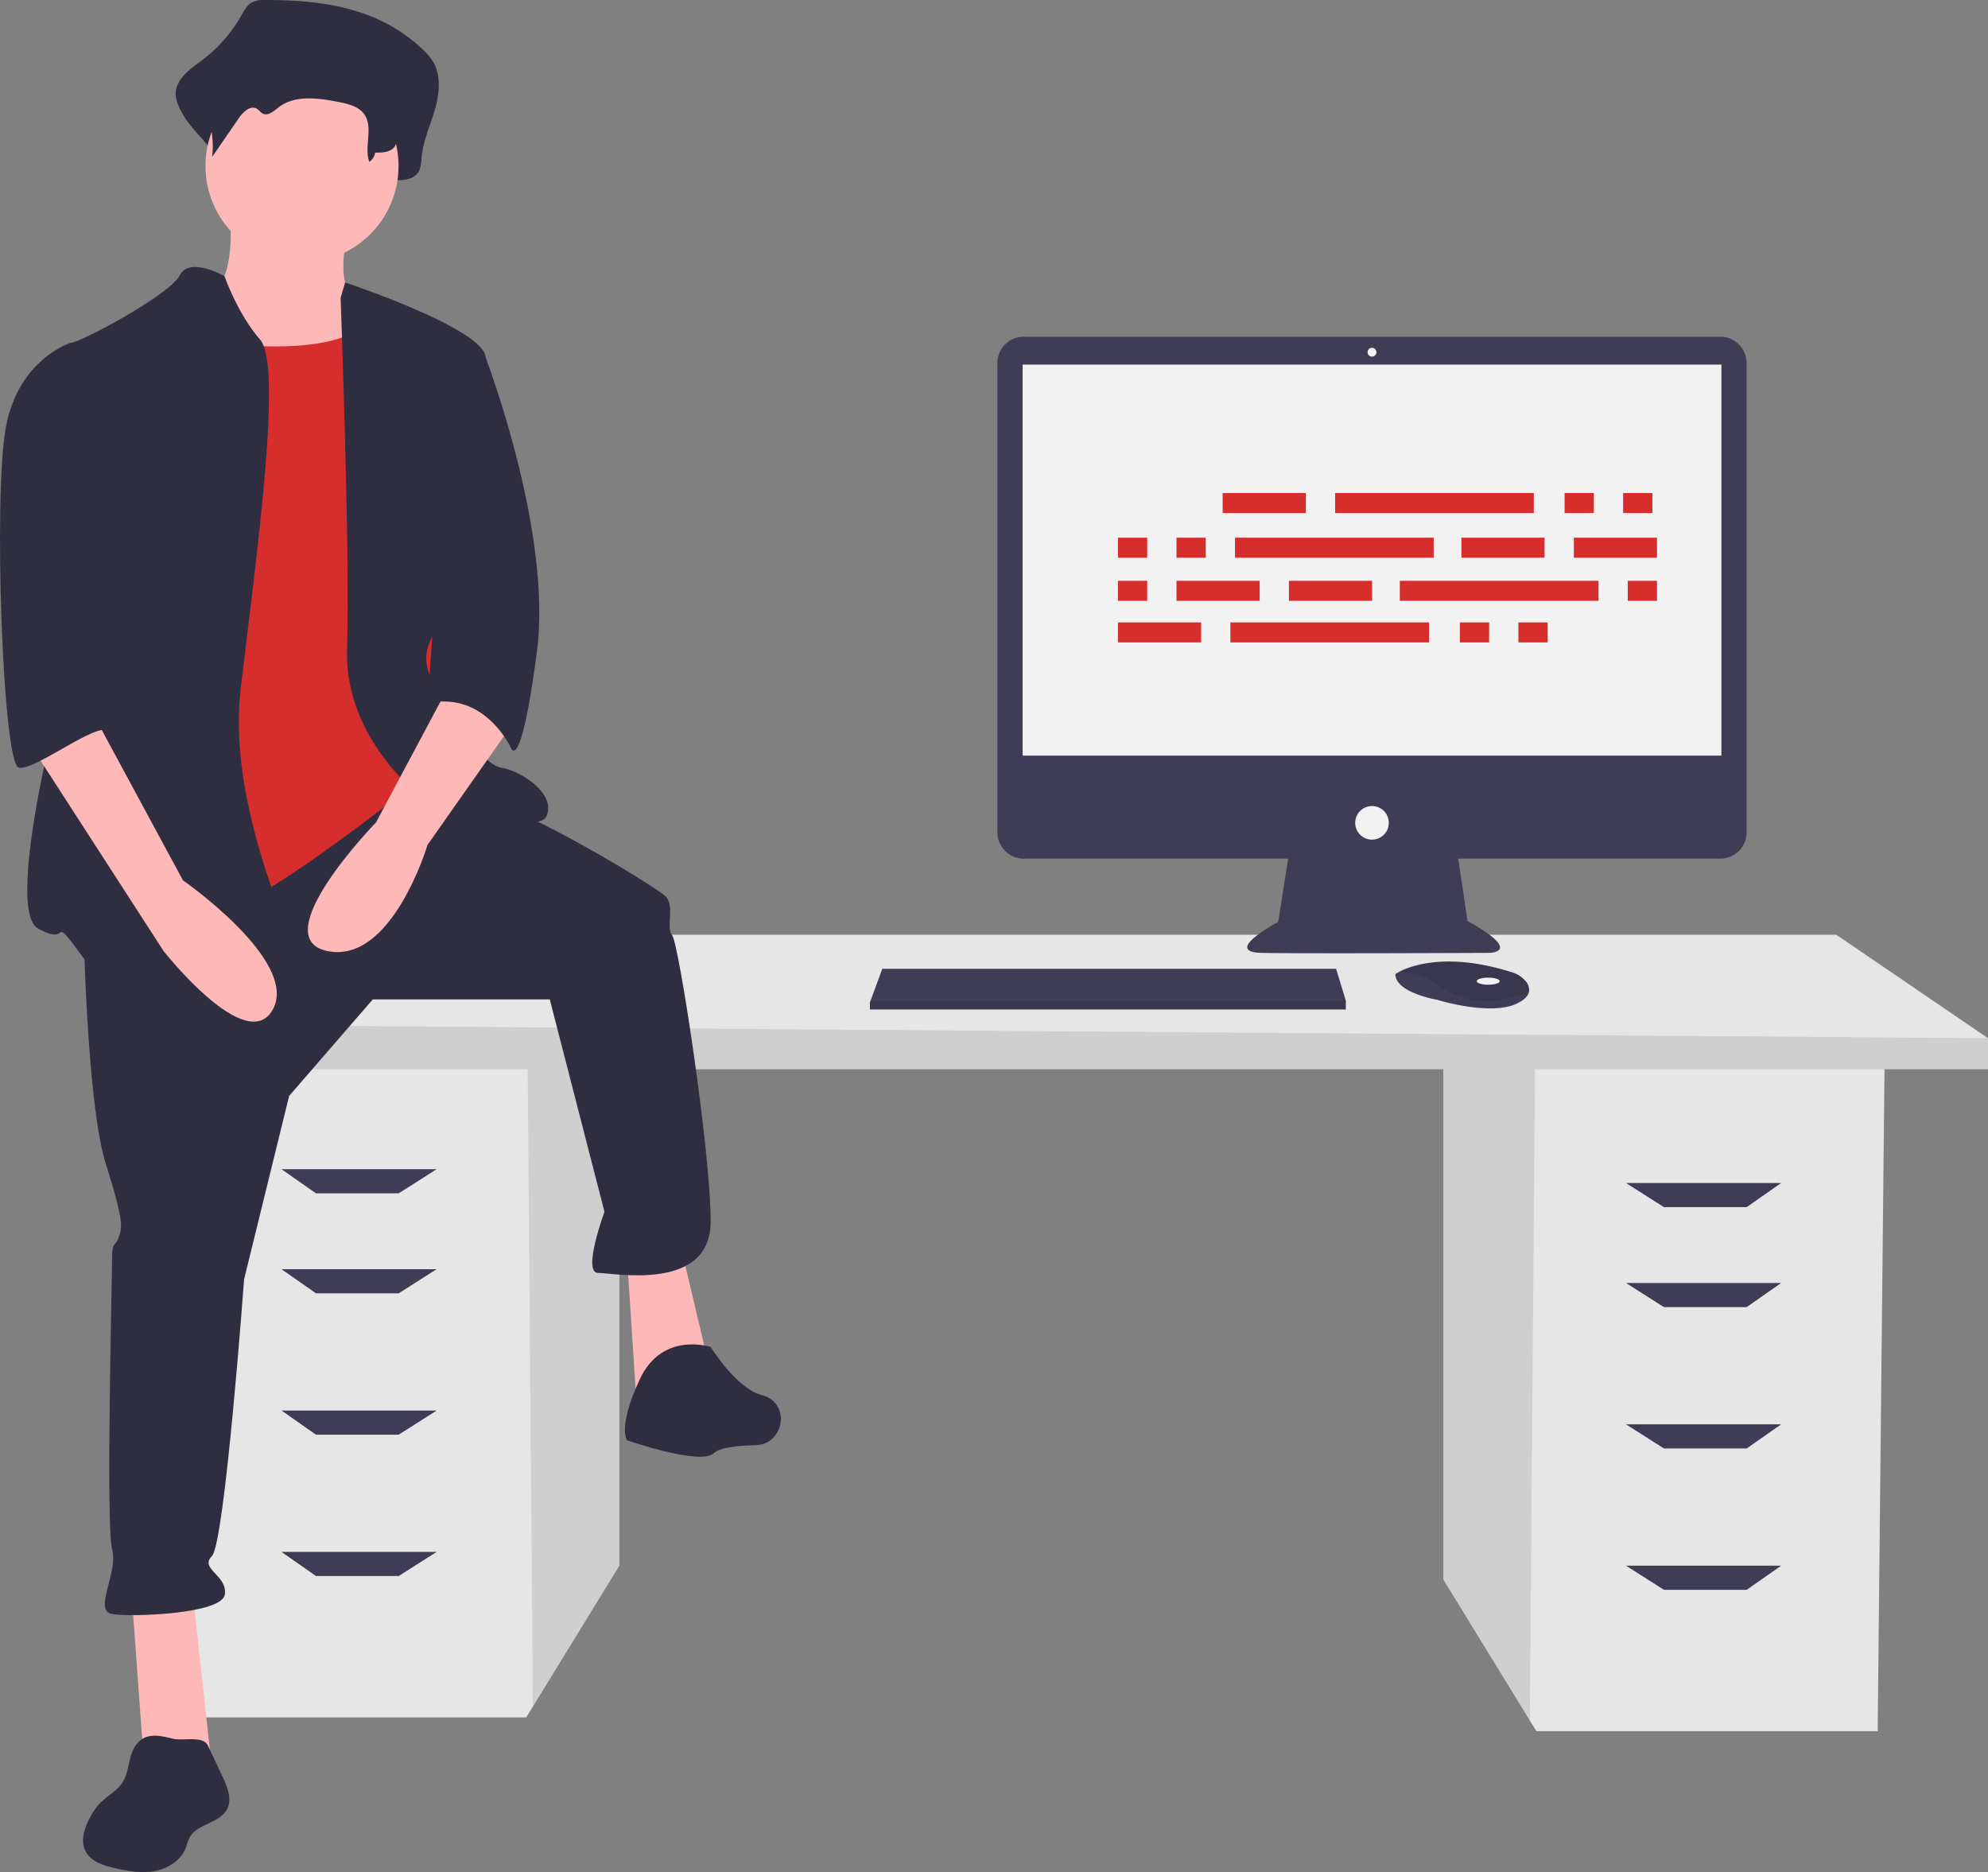 <svg xmlns="http://www.w3.org/2000/svg" data-name="Layer 1" width="711.188" height="669.683" viewBox="0 0 711.188 669.683" xmlns:xlink="http://www.w3.org/1999/xlink"><rect x="0" y="0" width="711.188" height="669.683" fill="#808080" stroke="none"/><title>feeling_proud</title><polygon points="516.326 380.018 516.326 565.013 547.27 615.443 549.625 619.279 671.722 619.279 674.189 380.018 516.326 380.018" fill="#e6e6e6"/><polygon points="516.326 380.018 516.326 565.013 547.27 615.443 549.169 380.018 516.326 380.018" opacity="0.1"/><polygon points="221.566 375.084 221.566 560.08 190.622 610.51 188.267 614.345 66.17 614.345 63.703 375.084 221.566 375.084" fill="#e6e6e6"/><polygon points="221.566 375.084 221.566 560.08 190.622 610.51 188.723 375.084 221.566 375.084" opacity="0.1"/><polygon points="711.188 371.385 711.188 382.484 47.67 382.484 47.67 366.451 109.335 334.385 656.923 334.385 711.188 371.385" fill="#e6e6e6"/><polygon points="711.188 371.385 711.188 382.484 47.67 382.484 47.67 366.451 711.188 371.385" opacity="0.1"/><polygon points="142.635 426.883 113.035 426.883 100.702 418.25 156.201 418.25 142.635 426.883" fill="#3f3d56"/><polygon points="142.635 462.649 113.035 462.649 100.702 454.016 156.201 454.016 142.635 462.649" fill="#3f3d56"/><polygon points="142.635 513.215 113.035 513.215 100.702 504.581 156.201 504.581 142.635 513.215" fill="#3f3d56"/><polygon points="142.635 563.78 113.035 563.78 100.702 555.147 156.201 555.147 142.635 563.78" fill="#3f3d56"/><polygon points="595.257 431.816 624.857 431.816 637.19 423.183 581.691 423.183 595.257 431.816" fill="#3f3d56"/><polygon points="595.257 467.582 624.857 467.582 637.19 458.949 581.691 458.949 595.257 467.582" fill="#3f3d56"/><polygon points="595.257 518.148 624.857 518.148 637.19 509.515 581.691 509.515 595.257 518.148" fill="#3f3d56"/><polygon points="595.257 568.713 624.857 568.713 637.19 560.08 581.691 560.08 595.257 568.713" fill="#3f3d56"/><path d="M859.82,235.615H610.634a9.423,9.423,0,0,0-9.424,9.424V412.897a9.423,9.423,0,0,0,9.424,9.424h94.593l-3.544,22.626s-20.253,10.759-6.013,11.076,81.328,0,81.328,0,12.974,0-7.595-11.392l-3.334-22.31h93.75a9.423,9.423,0,0,0,9.424-9.424V245.039A9.423,9.423,0,0,0,859.82,235.615Z" transform="translate(-244.406 -115.159)" fill="#3f3d56"/><rect x="365.823" y="130.424" width="249.996" height="139.871" fill="#f2f2f2"/><circle cx="490.821" cy="125.994" r="1.582" fill="#f2f2f2"/><circle cx="490.821" cy="294.346" r="6.013" fill="#f2f2f2"/><polygon points="481.452 357.952 481.452 361.117 311.202 361.117 311.202 358.585 311.436 357.952 315.632 346.56 477.971 346.56 481.452 357.952" fill="#3f3d56"/><path d="M791.376,470.013c-.31,1.326-1.481,2.725-4.127,4.047-9.493,4.747-28.797-1.266-28.797-1.266s-14.873-2.532-14.873-9.177a11.866,11.866,0,0,1,1.304-.775c3.991-2.112,17.225-7.322,40.691.221a9.786,9.786,0,0,1,4.46,2.923A4.667,4.667,0,0,1,791.376,470.013Z" transform="translate(-244.406 -115.159)" fill="#3f3d56"/><path d="M791.376,470.013c-11.62,4.452-21.977,4.785-32.607-2.598a23.343,23.343,0,0,0-13.886-4.573c3.991-2.112,17.225-7.322,40.691.221a9.786,9.786,0,0,1,4.46,2.923A4.667,4.667,0,0,1,791.376,470.013Z" transform="translate(-244.406 -115.159)" opacity="0.1"/><ellipse cx="532.4" cy="350.99" rx="4.114" ry="1.266" fill="#f2f2f2"/><polygon points="481.452 357.952 481.452 361.117 311.202 361.117 311.202 358.585 311.436 357.952 481.452 357.952" opacity="0.1"/><path d="M339.068,115.159a8.554,8.554,0,0,0-4.961,1.108c-1.476,1.011-2.406,2.782-3.356,4.429a52.986,52.986,0,0,1-14.434,16.305c-4.289,3.142-9.742,7.06-9.008,12.853a17.372,17.372,0,0,0,2.091,5.426c3.957,7.987,14.754,14.159,13.692,23.273,3.931-6.581-1.327-9.835,2.604-16.416,1.872-3.134,5.124-6.672,7.951-4.704.946.659,1.568,1.841,2.553,2.419,2.351,1.38,4.853-1.258,6.934-3.126,7.177-6.443,17.383-4.755,26.314-2.747,4.216.948,8.847,2.191,11.34,6.221,3.277,5.298-3.113,11.02-4.728,17.01a3.264,3.264,0,0,0,3.503,4.062c2.68-.264,5.854-.481,6.013-1.657,3.372.12,7.503-.262,8.947-3.772a14.762,14.762,0,0,0,.693-4.293c.53-5.897,3.033-11.277,4.691-16.89s2.379-12.191-.419-17.167a19.864,19.864,0,0,0-3.666-4.456C379.94,117.67,359.063,115.136,339.068,115.159Z" transform="translate(-244.406 -115.159)" fill="#2f2e41"/><path d="M326.544,190.064s3.453,28.778-9.209,31.081,11.511,41.441,11.511,41.441l57.557,6.907-13.814-46.045s-9.209-3.453-3.453-26.476S326.544,190.064,326.544,190.064Z" transform="translate(-244.406 -115.159)" fill="#ffb8b8"/><polygon points="47.028 569.318 51.633 632.631 75.806 632.631 68.9 569.318 47.028 569.318" fill="#ffb8b8"/><polygon points="224.303 449.6 227.756 502.552 254.233 491.041 243.872 447.298 224.303 449.6" fill="#ffb8b8"/><path d="M274.167,442.738s1.151,66.766,8.058,88.637,5.756,23.023,4.605,26.476-2.302,1.151-2.302,6.907-2.302,96.695,0,104.753-6.907,21.872,0,23.023,39.139,0,40.29-6.907-9.209-9.209-4.605-13.814,11.511-98.998,11.511-98.998l16.116-65.615,29.93-34.534H441.082l19.569,75.975s-8.058,21.872-2.302,21.872,40.29,6.907,40.29-18.418S487.127,451.947,484.825,449.645s1.151-10.36-2.302-13.814-43.743-27.627-58.708-32.232S387.857,393.515,387.857,393.515Z" transform="translate(-244.406 -115.159)" fill="#2f2e41"/><path d="M498.639,596.991s-17.267-5.756-25.325,11.511-4.605,21.872-4.605,21.872,26.476,9.209,31.081,4.605c2.003-2.003,8.365-2.699,14.913-2.846,9.973-.224,12.626-14.333,3.207-17.619q-.421-.147-.853-.255C507.848,611.955,498.639,596.991,498.639,596.991Z" transform="translate(-244.406 -115.159)" fill="#2f2e41"/><circle cx="108.038" cy="59.365" r="34.534" fill="#ffb8b8"/><path d="M307.55,235.534s56.406,11.511,70.219-6.907,19.569,51.801,19.569,51.801l6.907,73.673-10.36,40.29s-54.103,43.743-71.37,47.197-43.743,5.756-43.743,5.756,8.058-127.776,8.058-130.078S307.55,235.534,307.55,235.534Z" transform="translate(-244.406 -115.159)" fill="#d62d2d"/><path d="M324.704,213.945s-12.55-7.189-16.003-.282S273.016,237.836,269.562,237.836s6.907,95.544,2.302,107.056S245.389,440.436,258.051,447.343s3.453-6.907,16.116,10.36,74.824,17.267,78.277,10.36-27.627-58.708-21.872-107.056,14.965-115.114,6.907-124.323S324.704,213.945,324.704,213.945Z" transform="translate(-244.406 -115.159)" fill="#2f2e41"/><path d="M366.258,221.72l1.603-5.518s47.895,15.878,50.198,26.238,1.151,82.882-6.907,88.637-19.569,14.965-11.511,28.778,17.267,28.778,24.174,29.93,19.569,9.209,16.116,17.267-44.894-6.907-44.894-6.907-27.627-20.72-26.476-52.952S366.258,221.72,366.258,221.72Z" transform="translate(-244.406 -115.159)" fill="#2f2e41"/><path d="M406.548,357.554l-27.627,51.801s-40.29,41.441-17.267,46.045,35.685-37.987,35.685-37.987l29.93-42.592Z" transform="translate(-244.406 -115.159)" fill="#ffb8b8"/><path d="M340.75,124.195a7.838,7.838,0,0,0-4.039.783,9.413,9.413,0,0,0-2.732,3.131,39.773,39.773,0,0,1-11.75,11.524c-3.491,2.221-7.93,4.99-7.333,9.084a11.359,11.359,0,0,0,1.702,3.835,30.163,30.163,0,0,1,3.665,18.801l9.6-13.954c1.524-2.215,4.171-4.715,6.472-3.324.77.466,1.276,1.301,2.078,1.71,1.914.975,3.95-.889,5.644-2.21,5.842-4.554,14.15-3.361,21.421-1.942,3.432.67,7.202,1.549,9.231,4.397,3.372,4.733-.149,11.572,1.819,17.04a5.023,5.023,0,0,0,2.079-3.317c2.745.085,6.107-.185,7.283-2.666a9.188,9.188,0,0,0,.564-3.034c.432-4.168,2.469-7.971,3.819-11.938s1.937-8.616-.341-12.133a14.681,14.681,0,0,0-2.984-3.149C374.022,125.97,357.027,124.178,340.75,124.195Z" transform="translate(-244.406 -115.159)" fill="#2f2e41"/><path d="M406.548,237.836l10.725,2.847s24.96,63.919,19.204,107.662-9.209,34.534-9.209,34.534-9.209-20.72-29.93-16.116Z" transform="translate(-244.406 -115.159)" fill="#2f2e41"/><path d="M293.029,739.422c-2.776,3.772-2.219,9.165-4.678,13.151-2.131,3.455-6.148,5.267-8.814,8.329a22.326,22.326,0,0,0-2.266,3.26c-2.473,4.143-4.483,9.452-2.048,13.616,1.959,3.35,6.078,4.66,9.855,5.552,4.774,1.128,9.734,2.031,14.564,1.169s9.549-3.819,11.271-8.412a32.5,32.5,0,0,1,1.205-3.401c2.617-5.153,10.827-5.209,13.506-10.33,1.875-3.584.151-7.916-1.571-11.576l-5.261-11.177c-1.746-3.709-8.824-1.576-12.513-2.465C301.465,735.978,296.491,734.701,293.029,739.422Z" transform="translate(-244.406 -115.159)" fill="#2f2e41"/><path d="M254.598,380.577l48.348,74.824s29.93,37.987,39.139,20.72-32.232-46.045-32.232-46.045L278.772,372.519Z" transform="translate(-244.406 -115.159)" fill="#ffb8b8"/><path d="M278.772,240.138,269.562,237.836s-18.418,5.756-23.023,29.93-1.151,120.869,4.605,122.02,28.427-16.837,32.056-13.023-7.882-15.756-4.429-26.116S278.772,240.138,278.772,240.138Z" transform="translate(-244.406 -115.159)" fill="#2f2e41"/><g id="f3c2397c-d780-4cc6-97d8-1503d8277a2c" data-name="Group 13"><rect id="ad41612f-86f7-46b2-a964-3a5da7bcf3cf" data-name="Rectangle 55" x="437.407" y="176.363" width="29.752" height="7.163" fill="#d62d2d"/><rect id="b9a0b375-cc2a-4c59-8850-661af54e4f62" data-name="Rectangle 56" x="559.722" y="176.363" width="10.468" height="7.163" fill="#d62d2d"/><rect id="e174c2ab-9bc5-41ec-b37c-b06fbf8a9878" data-name="Rectangle 57" x="580.659" y="176.363" width="10.468" height="7.163" fill="#d62d2d"/><rect id="ba2479ac-4c7d-43b4-a028-73b1e20e4002" data-name="Rectangle 58" x="477.628" y="176.363" width="71.075" height="7.163" fill="#d62d2d"/><rect id="ac60ef86-00f2-480b-8171-28b6fdfc1958" data-name="Rectangle 59" x="399.941" y="222.644" width="29.752" height="7.163" fill="#d62d2d"/><rect id="b3d8298d-cd65-487a-8b19-4cee946356e7" data-name="Rectangle 60" x="522.256" y="222.644" width="10.468" height="7.163" fill="#d62d2d"/><rect id="ed27f15f-f0c4-4569-8330-a6688f8e356c" data-name="Rectangle 61" x="543.193" y="222.644" width="10.468" height="7.163" fill="#d62d2d"/><rect id="f685c005-adaf-4d60-acda-005b037d82a6" data-name="Rectangle 62" x="440.162" y="222.644" width="71.075" height="7.163" fill="#d62d2d"/><rect id="eca7c7fc-83f8-48ca-a588-6606db47af3f" data-name="Rectangle 63" x="522.807" y="192.341" width="29.752" height="7.163" fill="#d62d2d"/><rect id="a71b5b2f-f8b9-481d-a301-5e3357e5fe42" data-name="Rectangle 64" x="563.028" y="192.341" width="29.752" height="7.163" fill="#d62d2d"/><rect id="abb3a25a-f854-41fc-8391-e6ad9fbe2417" data-name="Rectangle 66" x="399.941" y="192.341" width="10.468" height="7.163" fill="#d62d2d"/><rect id="add2b425-b775-4eb5-9c25-8c4c14f957c9" data-name="Rectangle 67" x="420.878" y="192.341" width="10.468" height="7.163" fill="#d62d2d"/><rect id="b7159612-3b84-4b0b-a885-612eaab04c06" data-name="Rectangle 68" x="441.815" y="192.341" width="71.075" height="7.163" fill="#d62d2d"/><rect id="edfc7301-4de5-47dc-80e2-1ae2da982d6d" data-name="Rectangle 69" x="461.099" y="207.768" width="29.752" height="7.163" fill="#d62d2d"/><rect id="e1009f91-6275-4375-80fa-0d778e331fdc" data-name="Rectangle 70" x="420.878" y="207.768" width="29.752" height="7.163" fill="#d62d2d"/><rect id="a060fb9f-1f1a-4862-9a69-16dd49199e18" data-name="Rectangle 71" x="399.941" y="207.768" width="10.468" height="7.163" fill="#d62d2d"/><rect id="b6754d5f-104f-449c-b9a9-cf9ac82bf5fe" data-name="Rectangle 73" x="582.312" y="207.768" width="10.468" height="7.163" fill="#d62d2d"/><rect id="e6ed1ccd-2cfd-450f-a339-07df3a1ee6bb" data-name="Rectangle 74" x="500.768" y="207.768" width="71.075" height="7.163" fill="#d62d2d"/></g></svg>